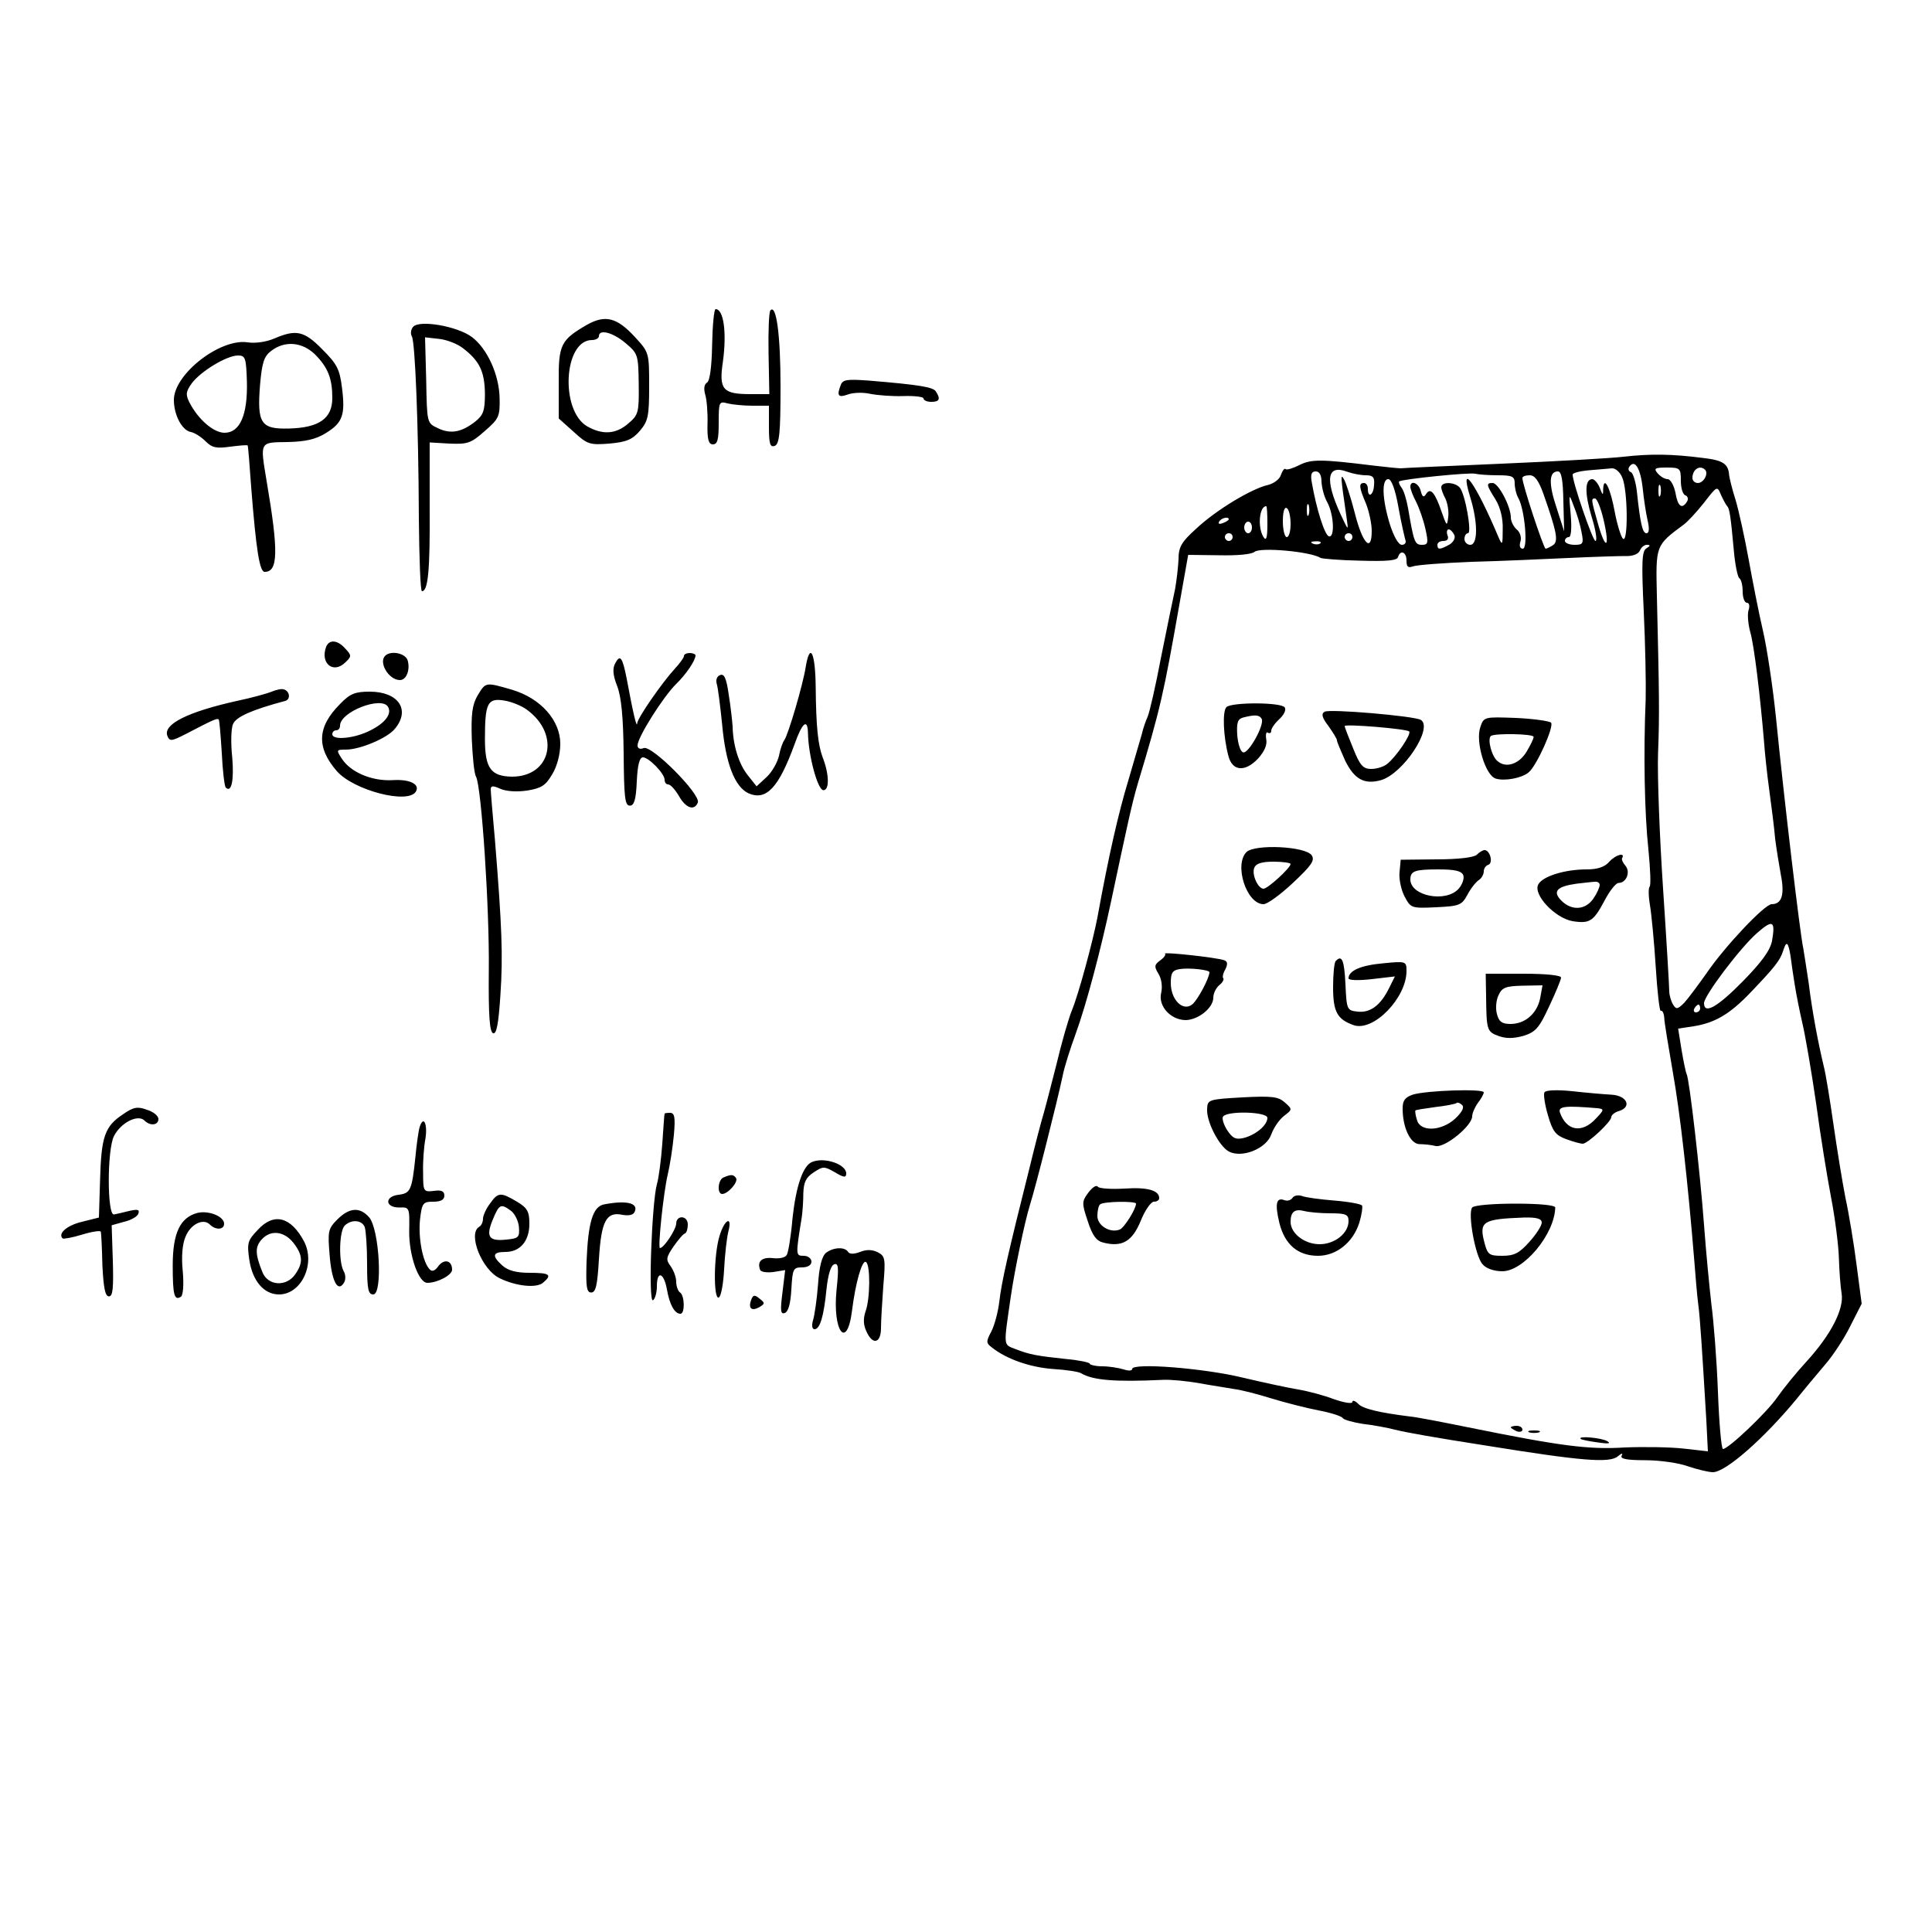 <svg xmlns="http://www.w3.org/2000/svg" fill="none" viewBox="0 0 500 500">
  <path fill="#000" d="M184.3 89.1C184.2 95 183.7 98.5 183 99 182.2 99.5 182.1 100.6 182.5 102.1 182.9 103.3 183.2 106.8 183.1 109.7 183 113.8 183.4 115 184.5 115 185.7 115 186 113.7 186 109.4 186 104 186.1 103.8 188.3 104.4 189.5 104.7 192.4 105 194.8 105H199V110.5C199 114.9 199.3 115.8 200.5 115.4 201.7 114.9 202 112.2 202 100 202 86.6 200.9 78.7 199.4 80.3 199 80.6 198.8 85.6 198.9 91.4L199.1 102H194.2C187 102 186 100.8 187.1 93.5 188.1 86.1 187.3 80 185.2 80 184.8 80 184.4 84.1 184.3 89.1zM152 84C145.1 88 144.5 89.1 144.6 99.2V108.3L148.4 111.7C152 115 152.6 115.2 157.7 114.8 162.1 114.4 163.6 113.8 165.6 111.5 167.7 109 168 107.8 168 100 168 91.3 168 91.2 164.3 87.2 159.7 82.2 156.7 81.4 152 84zM161.9 88.8C165.1 91.5 165.2 91.8 165.3 99.4 165.4 106.8 165.2 107.4 162.6 109.6 159.4 112.4 155.9 112.6 151.9 110.3 144.9 106.1 145.9 88 153.2 88 154.2 88 155 87.5 155 87 155 85.1 158.6 86 161.9 88.8zM106.9 84.6C106.3 85.3 106.2 86.4 106.6 87.1 107.4 88.5 108.3 109.2 108.4 134.3 108.5 144.6 108.8 153 109.2 153 110.8 153 111.3 147.5 111.2 131.5V114.5L116.3 114.8C121 115 121.9 114.7 125.4 111.6 129.1 108.4 129.4 107.8 129.3 103.1 129.2 97 126.1 90.2 122.1 87.2 118.3 84.4 108.5 82.7 106.9 84.6zM119.8 90.1C124.1 93.4 125.4 96.1 125.5 101.8 125.5 106.3 125.1 107.4 123 109.1 119.4 111.9 116.6 112.4 113.3 110.8 110.5 109.5 110.5 109.5 110.3 98.4L110 87.3 113.6 87.7C115.6 87.9 118.4 89 119.8 90.1zM71 87.6C68.9 88.5 66.1 88.9 64.1 88.6 57 87.5 45 96.8 45 103.5 45 107.4 47.1 111.4 49.4 111.8 50.4 112 52.1 113.1 53.2 114.2 54.9 115.9 56 116.1 59.6 115.6 62 115.3 64 115.1 64.1 115.3 64.2 115.4 64.6 120.2 65 126 66.3 142.6 67.2 148 68.5 148 72 148 72.1 142.7 69 124.5 67.3 114.2 67.1 114.5 74.4 114.4 79.1 114.3 81.7 113.7 84.3 112.1 88.7 109.4 89.4 107.4 88.5 100.3 87.9 95.5 87.2 94.2 83.4 90.4 78.7 85.6 76.6 85.2 71 87.6zM81.5 91.7C84.9 95.1 86 98 86 103 86 108.3 82.6 110.7 74.8 110.9 67.5 111.1 66.5 109.6 67.3 99.6 67.8 93.9 68.3 92.2 70.2 90.8 73.7 88.1 78.2 88.5 81.5 91.7zM63.9 98.8C64.1 107.4 62.1 112 58.1 112 55.3 112 51.3 108.6 49 104.1 48 102.1 48.1 101.3 49.7 99.1 52.1 96 58.7 92 61.6 92 63.5 92 63.7 92.6 63.9 98.8zM217.6 99.6C216.5 102.4 216.9 103 219.4 102.1 220.7 101.6 223.3 101.5 225.1 101.9 227 102.3 230.9 102.6 233.8 102.5 236.6 102.4 239 102.7 239 103.1 239 103.6 239.9 104 241 104 243.1 104 243.5 103.3 242.2 101.3 241.5 100.2 238.2 99.6 224.9 98.5 219.4 98.1 218.1 98.2 217.6 99.6zM420.2 118.2C416.8 118.6 402.6 119.4 388.7 120 374.9 120.6 363.1 121.1 362.5 121.2 362 121.2 358.8 120.9 355.5 120.5 341.8 118.8 339.3 118.8 336.2 120.4 334.6 121.2 333 121.7 332.7 121.4 332.4 121.1 331.9 121.8 331.5 122.9 331.2 124 329.7 125.1 328.2 125.5 324 126.4 314.7 132 309.6 136.8 305.7 140.3 305 141.6 305 144.8 304.9 146.8 304.5 150.3 304.1 152.5 303.6 154.7 302 162.6 300.5 170 299.1 177.4 297.5 184.4 297 185.5 296.5 186.6 295.8 188.6 295.5 190 295.1 191.4 293.5 196.8 292 202 289.5 210.2 286.9 221.5 284 237.5 282.8 243.7 279.2 257.1 277.4 261.5 276.5 263.7 274.7 270 273.4 275.5 272 281 270.5 286.8 270 288.5 269.5 290.1 267.9 296.2 266.5 302 260.9 324.3 259.2 331.7 258.6 337 258.3 339.5 257.4 342.9 256.6 344.5 255.1 347.3 255.2 347.6 256.8 348.8 260.6 351.8 266.8 353.9 272.6 354.3 275.9 354.5 279.2 355 279.8 355.4 282.8 357.2 288.5 357.7 301 357.1 302.9 357 307.2 357.4 310.5 358 313.8 358.6 317.9 359.2 319.5 359.5 321.2 359.7 325.5 360.8 329 361.9 332.6 363 338.1 364.4 341.2 365 344.4 365.6 347.2 366.5 347.5 367 347.7 367.4 350.1 368.1 352.7 368.5 355.4 368.8 359.1 369.5 361 370 364.3 370.8 371.1 372 384.5 374.1 409.3 378.1 416.5 378.7 418.7 376.9 419.6 376.1 420.1 376 419.7 376.7 419.2 377.5 420.8 377.9 425.7 377.9 429.5 377.9 434.5 378.6 436.9 379.5 439.3 380.3 442.2 381 443.3 381 446.6 381 456.5 372.3 465 362 466.9 359.6 470.2 355.7 472.3 353.2 474.4 350.8 477.4 346.2 478.9 343.1L481.8 337.4 480.5 327.5C479.8 322 478.5 314.1 477.6 310 476.8 305.9 475.4 297.3 474.5 291 473.6 284.7 472.5 277.9 472 276 470.6 270.2 469 261.9 468.1 254.5 467.5 250.6 466.9 246.6 466.7 245.5 465.9 242.1 461.7 206.7 459.6 185.5 458.8 177.8 457.3 167.7 456.2 163 455.1 158.3 453.5 150 452.5 144.5 451.5 139 450 132.2 449.2 129.5 448.3 126.7 447.6 123.8 447.5 123 447.3 120 445.9 119.1 440.6 118.5 432.8 117.5 427.2 117.4 420.2 118.2zM425.1 126.1C425.4 129.1 426 133 426.4 134.7 426.9 136.8 426.8 138 426.1 138 425.1 138 424.5 135.6 423.6 127 423.3 124.6 422.6 122.4 422.1 122.2 421.5 122 421.3 121.4 421.6 120.9 423 118.7 424.5 121 425.1 126.1zM353.5 123C355.3 123 355.8 123.5 355.6 125.5 355.5 128.1 354 129.1 354 126.5 354 125.7 353.6 125 353 125 351.6 125 351.7 126.1 353.5 130.3 354.3 132.3 355 135.5 355 137.4 355 143.2 352.6 140.7 350.6 132.7 349.6 128.8 348.3 124.8 347.8 124 346.9 122.5 346.9 123.1 348.5 134 349 137.5 349 137.5 346.9 133 342.8 124 343.4 120.1 348.7 122.1 350.1 122.6 352.2 123 353.5 123zM419.8 123.5C421.3 126.7 421.4 140.8 420 139.4 419.5 138.9 418.5 135.7 417.9 132.5 416.8 126.4 415.1 122.9 414.9 126.5 414.9 128.3 414.8 128.3 414 126.2 413.5 125 412.6 124 412.1 124 410.1 124 410.1 127.7 411.9 133.7 413 137.2 413.4 140 412.9 140 412.2 140 407 124.9 407 122.8 407 122.4 408.9 121.9 411.3 121.7 413.6 121.5 416.2 121.3 417.1 121.2 418 121.1 419.2 122.1 419.8 123.5zM435 124.4C435 126.3 435.5 128 436.2 128.2 436.8 128.4 437 129.2 436.6 129.8 435.3 131.9 434.2 131.1 433.6 127.5 433.2 125.6 432.3 124 431.6 124 430.8 124 429.7 123.3 429 122.5 427.9 121.2 428.3 121 431.4 121 434.8 121 435 121.2 435 124.4zM441.3 121.6C442.2 122.6 440.9 125 439.4 125 438.6 125 438 124.4 438 123.7 438 121.5 439.9 120.2 441.3 121.6zM342 124.7C342.1 126.3 342.7 128.6 343.5 130 345.2 133.1 345.5 139.3 343.9 138.8 342.8 138.4 340.7 131.8 339.5 124.9 339.1 122.8 339.4 122 340.5 122 341.5 122 342 123 342 124.7zM387.6 123C391.4 123 392 123.3 392 125.1 392 126.2 392.4 128 393 129 394.6 132 395.5 142 394.1 142 393.4 142 393.1 141.3 393.5 140.1 393.8 139.1 393.4 137.7 392.5 137 391.7 136.3 391 134.9 391 133.9 391 131.1 387.8 125 386.3 125 384.6 125 384.6 125.4 387 129.2 388.3 131.3 389 134.2 388.9 137 388.9 141.1 388.8 141.3 387.8 139 382 125.2 377.5 118.9 380.5 128.7 382.5 135.2 382.5 141 380.5 141 379.7 141 379 140.3 379 139.5 379 138.7 379.4 138 379.9 138 381 138 379.2 127.9 377.8 126.2 376.5 124.7 373 124.6 373 126.1 373 126.7 373.5 128 374.1 129.1 374.6 130.2 375 132.3 374.8 133.8 374.5 136.3 374.4 136.2 373.1 132.5 371.4 127.5 370.2 126.1 369.1 127.8 368.5 128.8 368.1 128.7 367.7 127.1 367.2 125 365 124.1 365 126 365 126.6 365.7 128.4 366.5 129.9 367.3 131.5 368.4 134.6 368.9 136.9 369.7 140.5 369.6 141 368 141 366.1 141 365.9 140.2 364.4 131.5 364 129.3 363.3 126.9 362.7 126.2 362.2 125.5 361.9 124.8 362.1 124.6 362.7 124 380.4 122.2 381.8 122.6 382.6 122.8 385.2 123 387.6 123zM404.6 129.8L404.8 137.5 402.8 131.3C400.7 125 400.9 122 403.2 122 404.1 122 404.5 124.2 404.6 129.8zM399.4 127.7C402.9 137.7 403.4 140.1 401.9 141.1 401.1 141.6 400.3 142 400 142 399.5 142 393.9 125.1 394 123.7 394 123.3 394.8 123 395.9 123 397.2 123 398.2 124.4 399.4 127.7zM361.9 131.2C362.6 135.2 363.5 139 363.7 139.7 364 140.4 363.6 141 362.8 141 361.9 141 360.7 138.8 359.7 135.7 357.7 129.2 357.5 124 359.3 124 360.1 124 361.1 126.7 361.9 131.2zM429.7 128.2C429.4 128.9 429.2 128.4 429.2 127 429.2 125.6 429.4 125.1 429.7 125.7 429.9 126.4 429.9 127.6 429.7 128.2zM447 131C447.6 131.6 447.9 133.6 448.7 142.3 449 146 449.7 149.3 450.1 149.6 450.6 149.9 451 151.4 451 153.1 451 154.7 451.5 156 452.1 156 452.7 156 452.9 156.8 452.5 158 452.2 159 452.4 161.6 453 163.7 454 167.3 455.5 179.8 456.5 191.6 456.7 194.5 457.3 200.3 457.9 204.6 458.5 209 459.2 214.5 459.4 217 459.7 219.5 460.4 223.7 460.9 226.5 461.9 231.6 461.1 234 458.5 234 456.7 234 446.4 244.9 441.7 251.8 439.5 254.9 436.9 258.4 435.9 259.5 434.2 261.2 433.8 261.3 433 260 432.5 259.2 432 257.6 432 256.5 432 255.4 431.3 243.5 430.4 230 429.5 216.5 428.9 200.8 429.1 195 429.5 184.8 429.4 179.5 428.8 154.3 428.5 141.1 428.4 141.2 435.7 135.8 436.7 135.1 439.1 132.5 441 130.1 444.4 125.7 444.4 125.7 445.4 128.1 446 129.4 446.7 130.7 447 131zM409.3 137.7C409.9 140.7 409.7 141 407.5 141 406.1 141 405 140.5 405 140 405 139.4 405.5 139 406 139 406.6 139 406.8 136.8 406.5 133.2 406 127.6 406 127.5 407.3 131 408.1 132.9 409 136 409.3 137.7zM415 134.5C416.7 141.8 415.6 142.7 413.6 135.7 411.8 129.3 411.7 129 412.8 129 413.3 129 414.3 131.5 415 134.5zM338.7 133.2C338.4 133.9 338.2 133.4 338.2 132 338.2 130.6 338.4 130.1 338.7 130.7 338.9 131.4 338.9 132.6 338.7 133.2zM328 135.7C328 139.2 327.7 140.1 327 139 325.4 136.5 325.9 131 327.7 131 327.9 131 328 133.1 328 135.7zM334 135.6C334 137.5 333.6 139 333 139 332.5 139 332 137.2 332 134.9 332 132.5 332.4 131.1 333 131.5 333.6 131.8 334 133.7 334 135.6zM318 134.4C318 134.6 317.3 135.1 316.4 135.4 315.6 135.7 315.2 135.6 315.5 135 316.1 134 318 133.6 318 134.4zM324 136.5C324 137.3 323.6 138 323 138 322.5 138 322 137.3 322 136.5 322 135.7 322.5 135 323 135 323.6 135 324 135.7 324 136.5zM376.4 138.5C376.7 139.3 376.1 140.4 375 141 372.6 142.3 372 142.3 372 141 372 140.4 372.7 140 373.6 140 374.6 140 375 139.4 374.6 138.5 374.3 137.7 374.5 137 374.9 137 375.4 137 376 137.7 376.4 138.5zM319 139C319 139.5 318.6 140 318 140 317.5 140 317 139.5 317 139 317 138.4 317.5 138 318 138 318.6 138 319 138.4 319 139zM350 139C350 139.5 349.6 140 349 140 348.5 140 348 139.5 348 139 348 138.4 348.5 138 349 138 349.6 138 350 138.4 350 139zM341.7 140.6C341.4 140.9 340.5 141 339.8 140.7 339 140.4 339.3 140.1 340.4 140.1 341.5 140 342.1 140.3 341.7 140.6zM426.1 141.9C424.9 142.6 424.8 145.5 425.4 158.2 425.8 166.6 426 176.9 425.9 181 425.3 195 425.6 210.5 426.6 219.8 427.1 224.9 427.3 229.3 426.9 229.5 426.6 229.8 426.6 231.9 427 234.2 427.4 236.6 428.1 243.8 428.5 250.2 428.9 256.7 429.5 261.8 429.8 261.6 430.2 261.4 430.6 262.2 430.7 263.3 430.7 264.5 431.8 270.8 432.9 277.3 434.8 287.9 436.8 305.7 438.5 326.5 438.8 330.3 439.2 335.3 439.5 337.5 440 341.3 440.5 349.3 441.6 367.6L442 375.6 435.8 374.9C432.3 374.5 425.5 374.4 420.5 374.6 411.1 375.2 403.7 374.2 380 369.4 373.1 368 366.4 366.7 365 366.6 357 365.6 352.7 364.6 351.5 363.3 350.7 362.5 350 362.3 350 362.8 350 363.4 347.8 363 345.2 362.1 342.6 361.1 338.4 360 336 359.6 333.5 359.2 327 357.8 321.5 356.5 311.6 354.1 293 352.6 293 354.3 293 354.8 292 354.8 290.8 354.4 289.5 354 287 353.6 285.3 353.6 283.5 353.6 282 353.2 282 352.9 282 352.6 279.2 352 275.8 351.7 268.4 350.9 266.5 350.6 262.7 349.1 259.6 347.9 259.7 348.6 261.6 335.5 262.6 328.6 265.2 316.2 266.5 312 268 307.3 273.5 285.5 275 278.5 275.4 276.3 277 271.3 278.4 267.5 281.2 259.8 284.9 245.7 287.5 233.5 291.8 213.3 292.9 208.1 294.4 203 300.4 183.1 301.1 179.8 305.3 156L307.5 143.6 315.4 143.7C320 143.8 323.9 143.5 324.7 142.8 326.2 141.6 339.1 142.7 341.8 144.4 342.2 144.6 346.8 145 352 145.1 358.7 145.3 361.5 145.1 361.8 144.2 362.4 142.2 364 142.8 364 145.1 364 146.7 364.4 147 365.6 146.6 366.6 146.2 373.4 145.7 380.9 145.4 388.4 145.2 399.7 144.7 406 144.4 412.3 144.1 418.9 143.9 420.6 143.9 422.5 144 424 143.4 424.4 142.5 424.7 141.7 425.5 141 426.2 141 427.2 141 427.1 141.3 426.1 141.9zM458.6 243.5C458.1 246 455.9 249 451 254 444.4 260.7 441 262.6 441 259.6 441 257.7 450.4 245.2 454.8 241.4 458.8 237.9 459.5 238.3 458.6 243.5zM463.4 247.5C463.6 249.2 464.1 252.5 464.5 255 464.9 257.5 465.8 262 466.5 265 467.2 268 468.8 277.2 470 285.5 471.1 293.7 472.9 304.8 473.9 310 474.9 315.2 475.8 322.2 475.9 325.5 476 328.8 476.3 332.9 476.6 334.7 477.3 338.7 473.9 345.4 467.4 352.5 464.9 355.2 461.5 359.4 459.9 361.7 457.2 365.6 447.3 375 445.9 375 445.5 375 444.9 368.4 444.6 360.2 444.3 352.1 443.5 341.9 442.9 337.5 442.4 333.1 441.5 323.9 441 317 440 303.5 437.2 279.1 436.5 278 436.3 277.6 435.7 274.8 435.2 271.8L434.3 266.2 438.3 265.6C443.9 264.7 447.7 262.4 452.9 257 459.2 250.4 460.7 248.6 461.5 246 462.3 243.4 462.8 243.7 463.4 247.5zM440 261C440 261.5 439.5 262 438.9 262 438.4 262 438.2 261.5 438.5 261 438.8 260.4 439.3 260 439.6 260 439.8 260 440 260.4 440 261z"/>
  <path fill="#000" d="M317.4 183C316.3 184.1 316.6 190.7 317.9 195.6 318.9 199.6 322.2 199.9 325.6 196.3 327.2 194.5 328 192.8 327.7 191.3 327.5 190.1 327.7 189.3 328.1 189.6 328.6 189.9 329 189.7 329 189.1 329 188.5 329.9 187.2 331.1 186.1 332.3 185 332.9 183.7 332.5 183.1 331.7 181.7 318.7 181.7 317.4 183zM326.5 186C327.4 187.4 323.1 195.2 321.7 194.7 321 194.5 320.4 192.5 320.2 190.3 320 187 320.3 186.1 321.7 185.7 324.8 184.9 325.9 185 326.5 186zM342.8 184.2C341.9 184.7 342.1 185.7 343.8 187.9 345 189.6 346 191.2 346 191.6 346 192 347 194.3 348.1 196.8 350.5 201.7 353.1 203.1 357.4 201.9 363.2 200.2 371 188.3 367.7 186.3 366 185.3 344 183.4 342.8 184.2zM364.7 189.3C365.3 190 361.3 195.9 359 197.7 358.2 198.4 356.3 199 354.9 199 352.8 199 352 198.2 350.2 193.7 349 190.8 348 188.2 348 187.9 348 187.3 364 188.6 364.7 189.3zM383.1 188.2C381.8 191.9 384.4 200.7 387.1 201.5 389.4 202.2 393.8 201.4 395.6 199.9 397.7 198.2 402.3 187.9 401.4 187 400.9 186.6 396.8 186 392.3 185.8 384.1 185.5 384 185.5 383.1 188.2zM396.9 190.7C396.9 191.2 396.1 192.8 395.1 194.5 393.2 197.7 389.8 198.9 387.6 197 386.1 195.9 384.9 191.4 385.8 190.5 386.6 189.7 397 189.9 396.9 190.7zM322.6 220.5C319.3 223.8 322.6 234 327 234 328 234 331.4 231.5 334.6 228.5 339.4 224 340.3 222.7 339.5 221.4 338 219 324.8 218.4 322.6 220.5zM334 223.6C334 224.6 328.1 230 327 230 325.6 230 323.9 226.4 324.6 224.6 325 223.5 326.5 223 329.6 223 332 223 334 223.3 334 223.6zM382.2 221.2C381.5 221.9 377.4 222.4 371.8 222.4L362.5 222.5 362.2 225.7C362 227.4 362.6 230.3 363.5 232 365.1 235 365.2 235.1 371.6 234.8 377.7 234.5 378.3 234.3 379.8 231.5 380.7 229.8 382.1 228.1 382.8 227.7 383.4 227.3 384 226.3 384 225.5 384 224.8 384.5 224 385.2 223.8 386.5 223.3 385.6 220 384.2 220 383.8 220 382.9 220.5 382.2 221.2zM378.7 226.5C379 227.4 378.4 229 377.5 230 374.2 233.7 365 231.9 365 227.6 365 225.4 366.2 225 372.2 225 376.6 225 378.2 225.4 378.7 226.5zM416.5 223C415.3 224.4 413.4 225 410.6 225 404.9 225 399.2 226.8 398.1 228.9 396.7 231.5 402.4 237.6 407 238.4 411.5 239.1 412.4 238.4 415.3 233 416.6 230.5 418.2 228.5 418.9 228.5 420.9 228.5 422 225.7 420.7 224.1 420 223.3 419.6 222.4 419.8 222.1 420.7 220.5 418.1 221.2 416.5 223zM414 229C414 229.6 413.3 231.2 412.4 232.5 410.4 235.5 406.8 235.8 404.1 233.1 401.7 230.7 402.9 229.4 408 228.7 409.9 228.5 412.1 228.2 412.8 228.2 413.4 228.1 414 228.5 414 229zM301.5 246.8C301.8 247.1 301.2 247.9 300.2 248.6 298.7 249.7 298.7 250.2 299.8 252 300.6 253.3 300.9 255.3 300.5 257 299.7 260.4 303 264 306.9 264 310.2 263.9 314 260.8 314 258.2 314 257.1 314.7 255.7 315.5 255 316.4 254.3 316.8 253.5 316.6 253.2 316.3 253 316.5 251.9 317.1 250.9 317.8 249.5 317.7 248.8 316.8 248.5 314.9 247.8 301 246.3 301.5 246.8zM313 251.6C313 253.1 310 258.7 308.6 259.9 306.2 261.9 303 258.8 303 254.4 303 251.8 303.4 251.1 305.3 250.8 307.8 250.4 313 251 313 251.6zM345.7 248.7C345.3 249 345 252.1 345 255.5 345 261.9 346.1 263.8 350.3 265.3 355.4 267.1 364 258.3 364 251.3 364 248.8 363.9 248.7 358 249.3 352.2 249.8 349 251.2 349 253.2 349 253.7 351.5 253.8 355 253.4L361 252.7 359.5 255.7C357.3 260.2 354.6 262.2 351.3 261.8 348.6 261.5 348.5 261.3 348.2 254.7 347.9 248.5 347.3 247 345.7 248.7zM384.6 257.8C384.7 266.6 384.8 267 387.8 268.1 389.7 268.8 391.6 268.8 394.2 268.1 397.4 267.1 398.3 266.1 400.9 260.5 402.6 256.9 404 253.5 404 253 404 252.4 400.1 252 394.3 252H384.5L384.6 257.8zM398.6 258.3C397.8 262.3 394.7 265 390.9 265 388.7 265 387.9 264.4 387.4 262.4 387 261 387.2 258.8 387.8 257.6 388.7 255.6 389.6 255.2 394 255.1L399.2 255 398.6 258.3zM365.6 283.3C363.6 284 363 284.8 363 286.9 363 291.8 365 296 367.3 296.1 368.5 296.1 370.5 296.3 371.6 296.6 374.1 297 381 291.3 381 288.9 381 288.1 381.7 286.5 382.5 285.4 383.3 284.4 384 283.1 384 282.7 384 281.7 369 282.2 365.6 283.3zM376.6 289.5C373 292.8 367.5 293 366.7 289.8 366.3 288.6 366.2 287.5 366.3 287.4 366.4 287.2 368.8 286.9 371.5 286.5 374.2 286.2 376.6 285.7 376.9 285.5 377.1 285.2 377.8 285.4 378.4 286 379 286.6 378.4 287.8 376.6 289.5zM399.7 282.7C399.4 283.2 399.8 285.9 400.6 288.6 401.8 292.8 402.6 293.8 405.3 294.8 407.2 295.5 409.1 296 409.6 296 410.9 296 417 290.3 417 289.1 417 288.6 417.9 287.8 419.1 287.5 422.4 286.4 421 283.5 417 283.3 415.1 283.2 410.5 282.8 406.9 282.4 403.1 282 400 282.1 399.7 282.7zM413.4 286.8C415.2 287 415.2 287.2 413 289.5 409.4 293.4 405.4 292.7 403.7 287.9 403.2 286.3 405.1 286.1 413.4 286.8zM321.5 284C312.7 284.5 312.5 284.6 312.4 287 312.2 290.3 315.5 296.6 318 298 321.4 299.8 327.7 297.3 329 293.6 329.6 291.9 331.1 289.7 332.3 288.8 334.5 287.1 334.5 287.1 332.5 285.3 330.8 283.8 329.2 283.6 321.5 284zM328 289.3C328 291.2 325 293.7 321.9 294.5 319.8 295 319 294.6 317.6 292.5 316.7 291.1 316.2 289.5 316.5 289 317.5 287.4 328 287.7 328 289.3zM281.7 308.6C280 310.9 279.9 311.3 281.5 316 282.7 319.8 283.8 321.2 285.6 321.6 290.4 322.8 293 321.3 295.2 316 296.3 313.2 297.9 311 298.6 311 299.4 311 300 310.6 300 310.1 300 308.1 297.1 307.2 291.1 307.6 287.5 307.8 284.4 307.6 284.1 307.1 283.7 306.6 282.7 307.3 281.7 308.6zM294 311.5C294 312.9 290.9 317.8 289.8 318.2 287.3 319.2 284 317.2 284 314.7 284 313.4 284.3 312 284.7 311.7 285.5 310.9 294 310.8 294 311.5zM334.5 310C334.1 310.6 333.2 310.9 332.4 310.6 330.3 309.8 329.9 311.5 331.1 316.5 332.5 322.1 335.9 325 341.1 325 345.9 325 350.2 321.5 351.8 316.4 352.4 314.4 352.7 312.4 352.5 312 352.3 311.6 349 311 345.3 310.7 341.6 310.4 337.8 309.9 336.9 309.5 335.9 309.2 334.9 309.4 334.5 310zM344.3 314C348.3 314 349 314.3 349 316 349 319.2 345.4 322 341.5 322 337.6 322 334 319.2 334 316.2 334 313.6 335.1 312.8 337.5 313.4 338.6 313.7 341.6 314 344.3 314zM381 312.5C379.8 314 381.8 325.2 383.7 327.2 384.6 328.3 386.7 329 388.8 329 394.3 329 402.3 319.5 402.5 312.5 402.5 311.9 398.4 311.5 392.2 311.5 386.5 311.5 381.5 311.9 381 312.5zM399 316.4C399 317.2 397.6 319.4 395.8 321.4 393.2 324.3 391.9 325 388.8 325 385.4 325 385 324.7 384.2 321.7 382.7 316.1 383.7 315.5 394.3 315.1 397.7 315 399 315.4 399 316.4zM391 369.4C391 369.6 391.7 370 392.5 370.4 393.3 370.7 394 370.5 394 370 394 369.4 393.3 369 392.5 369 391.7 369 391 369.2 391 369.4zM395.8 370.7C396.4 370.9 397.6 370.9 398.3 370.7 398.9 370.4 398.4 370.2 397 370.2 395.6 370.2 395.1 370.4 395.8 370.7zM409.1 372.4C409.3 372.6 411.3 373 413.5 373.3 416.2 373.7 417 373.6 416 373 414.6 372.1 408.1 371.5 409.1 372.4zM84.4 167.4C82.8 171.7 86.3 174.5 89.4 171.4 91 169.9 91 169.6 89.4 167.9 87.4 165.6 85.2 165.4 84.4 167.4zM99.7 169.7C97.9 171.4 100.6 176 103.5 176 105.2 176 106.2 173.3 105.5 170.9 104.9 169 101.1 168.3 99.7 169.7zM177 169.8C177 170.2 175.9 171.7 174.7 173 171.3 176.7 165 185.8 164.9 187.2 164.8 188.5 163.9 184.9 162.2 175.7 161.1 170.1 160.5 169.2 159.2 171.7 158.5 173 158.6 174.7 159.7 177.5 160.8 180.3 161.3 185.6 161.4 195 161.5 206.3 161.7 208.5 163 208.5 164.1 208.5 164.6 207 164.8 202.2 165 198 165.5 196 166.4 196 167.9 196 172 200.2 172 201.8 172 202.5 172.4 203 172.9 203 173.5 203 174.7 204.3 175.7 206 177.5 209.2 179.7 209.9 180.6 207.7 181.4 205.6 168.7 192.8 166.6 193.6 165.6 194 165 193.7 165 192.9 165 190.8 171.6 180.4 174.9 177.1 177.6 174.5 180 170.9 180 169.6 180 169.3 179.3 169 178.5 169 177.7 169 177 169.3 177 169.8zM208.5 172.7C207.8 177.2 204 190.1 203 191.5 202.6 192 201.9 193.9 201.6 195.6 201.2 197.3 199.8 199.8 198.4 201.1L195.8 203.5 193.5 200.6C191.2 197.7 189.7 192.9 189.6 188 189.5 186.6 189.1 182.9 188.6 179.8 188 175.5 187.4 174.3 186.4 174.7 185.5 175 185.2 176 185.5 177 185.8 177.9 186.4 182.7 186.9 187.6 187.8 197.5 190.1 203.6 193.7 205.3 198.3 207.3 201.5 203.9 205.6 192.7 207.6 187 209 185.8 209.1 189.7 209.2 195.5 211.6 204.5 213.1 204.5 214.7 204.5 214.6 200.3 212.9 196 211.7 192.7 211.2 188.3 211.1 177.7 211 168.8 209.6 166 208.5 172.7zM123.6 180C122.2 182.4 121.9 184.8 122.1 191.3 122.3 195.8 122.7 200.2 123.2 201 124.6 203.7 126.7 235 126.5 251.2 126.4 262.8 126.7 267 127.6 267.4 128.5 267.7 129 265.1 129.5 257.6 130.2 247.3 129.9 239.8 128.1 217.5 127.5 210.9 127 204.9 127 204.3 127 203.3 127.6 203.3 129.4 204.1 130.9 204.8 133.7 205 136.4 204.6 140.1 204 141.2 203.3 142.9 200.4 144.2 198.3 145 195.1 145 192.5 145 186.4 139.9 180.7 132.5 178.5 125.6 176.5 125.7 176.5 123.6 180zM136.4 183.7C145.1 190.1 142.6 201 132.5 201 127 200.9 125.5 198.8 125.5 191.2 125.5 181.9 126.2 180.6 130.5 181.3 132.4 181.6 135.1 182.7 136.4 183.7zM70.3 179C69.1 179.5 65.1 180.6 61.3 181.4 48.7 184.2 42.2 187.4 43.3 190.4 43.9 191.9 44.3 191.9 48.2 189.9 55.1 186.3 56.2 185.8 56.6 186.2 56.8 186.4 57.1 190.3 57.4 194.9 57.6 199.4 58.1 203.4 58.4 203.8 59.9 205.3 60.6 202 60.1 196 59.7 192.4 59.8 188.5 60.3 187.4 61.1 185.5 65.2 183.7 73.8 181.4 75.3 181 75 178.8 73.4 178.4 72.9 178.2 71.5 178.5 70.3 179zM88 182.2C82.1 188.1 81.8 193.4 87.2 199.6 91.5 204.5 105.5 208.2 107.6 204.9 108.8 203 106.1 201.6 101.6 201.9 96.3 202.2 90.8 199.9 88.5 196.4 87 194.1 87 194 89.5 194 93.2 194 100.3 191 102.2 188.6 106.3 183.7 103.1 179 95.7 179 91.9 179 90.6 179.5 88 182.2zM100.4 182.9C101.5 184.7 99.7 187.1 95.9 189 91.9 191.1 86 191.7 86 190 86 189.4 86.5 189 87 189 87.6 189 88 188.5 88 187.8 88 184.2 98.7 180.1 100.4 182.9zM31.8 288.4C27.1 291.5 26.2 294.2 25.9 305.3L25.6 315.1 21.2 316.2C17.4 317.1 14.9 319.2 16.2 320.5 16.4 320.7 18.7 320.3 21.3 319.5 23.9 318.7 26.1 318.4 26.1 318.8 26.2 319.2 26.4 323.1 26.5 327.5 26.8 333.3 27.2 335.5 28.2 335.5 29.2 335.5 29.4 333.4 29.2 326.3L28.9 317.1 32.1 316.2C33.9 315.8 35.6 314.8 35.8 314.1 36.2 313 35.6 312.9 33.4 313.4 31.8 313.8 30.1 314.2 29.5 314.3 27.7 314.6 27.7 297.5 29.5 294 31.3 290.5 35.7 288.3 37.4 290 38.9 291.5 41 291.2 41 289.6 41 288.8 39.7 287.7 38 287.2 35.6 286.3 34.5 286.5 31.8 288.4zM172 288.2C171.9 288.4 171.7 291.9 171.4 296 171.1 300.1 170.5 304.8 170 306.5 168.7 311.2 167.7 337.3 169 336.5 169.5 336.2 170 334.6 170 332.9 170 328.7 171.8 329.3 172.6 333.7 173.3 337.7 174.6 340 176.1 340 177.3 340 177.2 335.3 176 334.5 175.5 334.2 175 332.9 175 331.7 175 330.5 174.3 328.7 173.5 327.6 172.3 326 172.4 325.4 174.3 322.6 175.5 320.9 176.8 319.3 177.3 319.2 177.7 319 178 318 178 316.9 178 314.5 175 314.4 175 316.7 174.9 318.3 171.8 323 170.8 323 170.2 323 171.7 308.7 172.8 304 173.4 301.5 174.1 296.9 174.4 293.7 174.8 289.2 174.6 288 173.4 288 172.6 288 172 288.1 172 288.2zM108.6 291.7C108.3 292.7 107.8 296.2 107.5 299.5 106.6 308.1 106.2 308.8 103.2 309.2 99.5 309.6 99.6 312.5 103.3 312.5 106 312.4 106 312.5 105.9 318.5 105.8 324.8 108.3 332 110.6 332 113.2 332 117 330 117 328.6 117 326.2 115 325.7 113.5 327.6 112.6 328.9 111.8 329.2 111.2 328.5 109.4 326.7 108.2 320.3 108.7 315.6 109.2 311.3 109.5 311 112.1 311 114.1 311 115 310.5 115 309.4 115 308.3 114.2 307.9 112.3 308.2 109.6 308.5 109.5 308.4 109.5 303.5 109.4 300.7 109.7 296.8 110.1 294.7 110.7 290.9 109.6 288.5 108.6 291.7zM210.2 300.7C207.8 301.6 206 307 205.1 315.3 204.7 320 204 324.2 203.6 324.8 203.2 325.5 201.6 325.8 200 325.6 197.2 325.3 195.9 326.4 196.7 328.6 196.9 329.2 198.4 329.4 200.1 329.2L203.2 328.7 202.5 334.5C201.9 339.2 202 340.2 203.1 339.8 204 339.5 204.6 337.4 204.8 333.7 205.1 328.4 205.3 328 207.5 328 209.1 328 210 327.4 210 326.5 210 325.7 209.1 325 208 325 205.9 325 205.9 324.9 207.5 315 207.7 313.6 207.9 310.8 207.9 308.8 208 305.9 208.6 304.7 210.6 303.4 213 301.8 213.3 301.8 216.1 303.4 218.4 304.8 219 304.8 219 303.7 219 301.3 213.4 299.4 210.2 300.7zM187.3 304.7C185.8 305.2 185.5 309 186.9 309 188.4 309 191.1 305.9 190.5 304.9 189.8 303.9 189.2 303.9 187.3 304.7zM126.8 311.5C125.8 312.8 125 314.6 125 315.4 125 316.2 124.6 317.2 124 317.5 121 319.3 124.7 328.6 129.3 330.8 133.6 332.9 138.8 333.4 140.5 332 143 329.9 142.3 329.4 137 329.4 133.6 329.4 131.4 328.8 130 327.5 127.2 325 127.5 324 130.8 324 134.6 324 137 321.2 137 316.7 137 313.6 136.5 312.6 133.8 311 129.6 308.5 128.9 308.5 126.8 311.5zM132.3 313.4C133.3 314.2 134.2 316.1 134.3 317.6 134.5 320.2 134.2 320.5 131.1 320.8 126.5 321.3 125.7 320.1 127.5 315.7 129.2 311.6 129.6 311.4 132.3 313.4zM156.3 311.7C153.4 312.3 152.2 316.4 151.8 326.5 151.6 333 151.8 334.5 153 334.5 154.2 334.5 154.6 332.6 155 325.9 155.6 316 156.9 313.5 161.1 314.4 162.9 314.7 164 314.4 164.3 313.5 165.2 311.3 162 310.6 156.3 311.7zM51.1 313.9C46.6 315.1 44.7 319.1 44.7 327.5 44.7 335.1 45.1 336.7 46.8 335.6 47.4 335.3 47.6 332.4 47.3 329 46.9 325.3 47.2 321.9 48 320.1 49.3 316.8 52.6 315.2 54.3 316.9 55.8 318.4 58 318.3 58 316.7 58 314.8 54 313.2 51.1 313.9zM87.3 315.6C84.9 318 84.8 318.7 85.3 324.7 85.8 331.5 87.4 334.6 89 332 89.5 331.2 89.5 329.9 88.9 328.9 87.6 326.4 87.8 318.6 89.2 317.2 90.9 315.5 93.7 315.7 94.4 317.6 94.7 318.5 95 322.7 95 327.1 95 333.7 95.3 335 96.6 335 99.1 335 98.2 318 95.5 315 93.1 312.3 90.4 312.5 87.3 315.6zM66.7 318.3C64.1 321 63.9 321.7 64.5 325.9 65.3 331.5 68.3 335 72.2 335 78 335 81.7 327.1 78.7 321.3 75.3 314.9 70.9 313.7 66.7 318.3zM75.9 321.6C78.4 324.8 78.5 326.8 76.4 329.8 74.1 333.1 69.3 332.8 67.9 329.2 66 324.5 66 322.7 67.7 320.8 70 318.2 73.5 318.6 75.9 321.6zM186.2 319.9C184.7 324.8 184.6 336.3 186 335.8 186.6 335.6 187.2 332.3 187.4 328.5 187.6 324.6 188.1 320.3 188.5 318.7 189.6 314.5 187.5 315.5 186.2 319.9zM213.8 324.2C212.7 325.1 212 327.8 211.7 332.5 211.4 336.3 210.8 340.5 210.4 341.7 210 343.1 210.2 344 210.8 344 212.2 344 213.2 340.7 213.9 333.6 214.3 329.9 215 327.5 215.9 327.2 217 326.8 217.1 328.1 216.5 333.8 215.4 344.5 219.2 349.6 220.5 339.2 221.4 332 223.1 326 224.1 326.6 225.3 327.3 225.2 336.2 224 339.4 223.4 341.2 223.4 342.8 224.2 344.5 225.8 348.2 228 347.7 228 343.7 228 341.8 228.3 336.9 228.6 332.8 229.2 325.8 229.1 325.1 227.2 324.1 225.8 323.4 224.3 323.3 222.6 324 221 324.6 219.9 324.6 219.5 324 218.6 322.6 215.7 322.8 213.8 324.2zM194.4 336.4C193.6 338.6 194.5 339.4 196.5 338.3 198 337.4 198 337.2 196.6 336.1 195.3 335 194.9 335.1 194.4 336.4z"/>
</svg>
